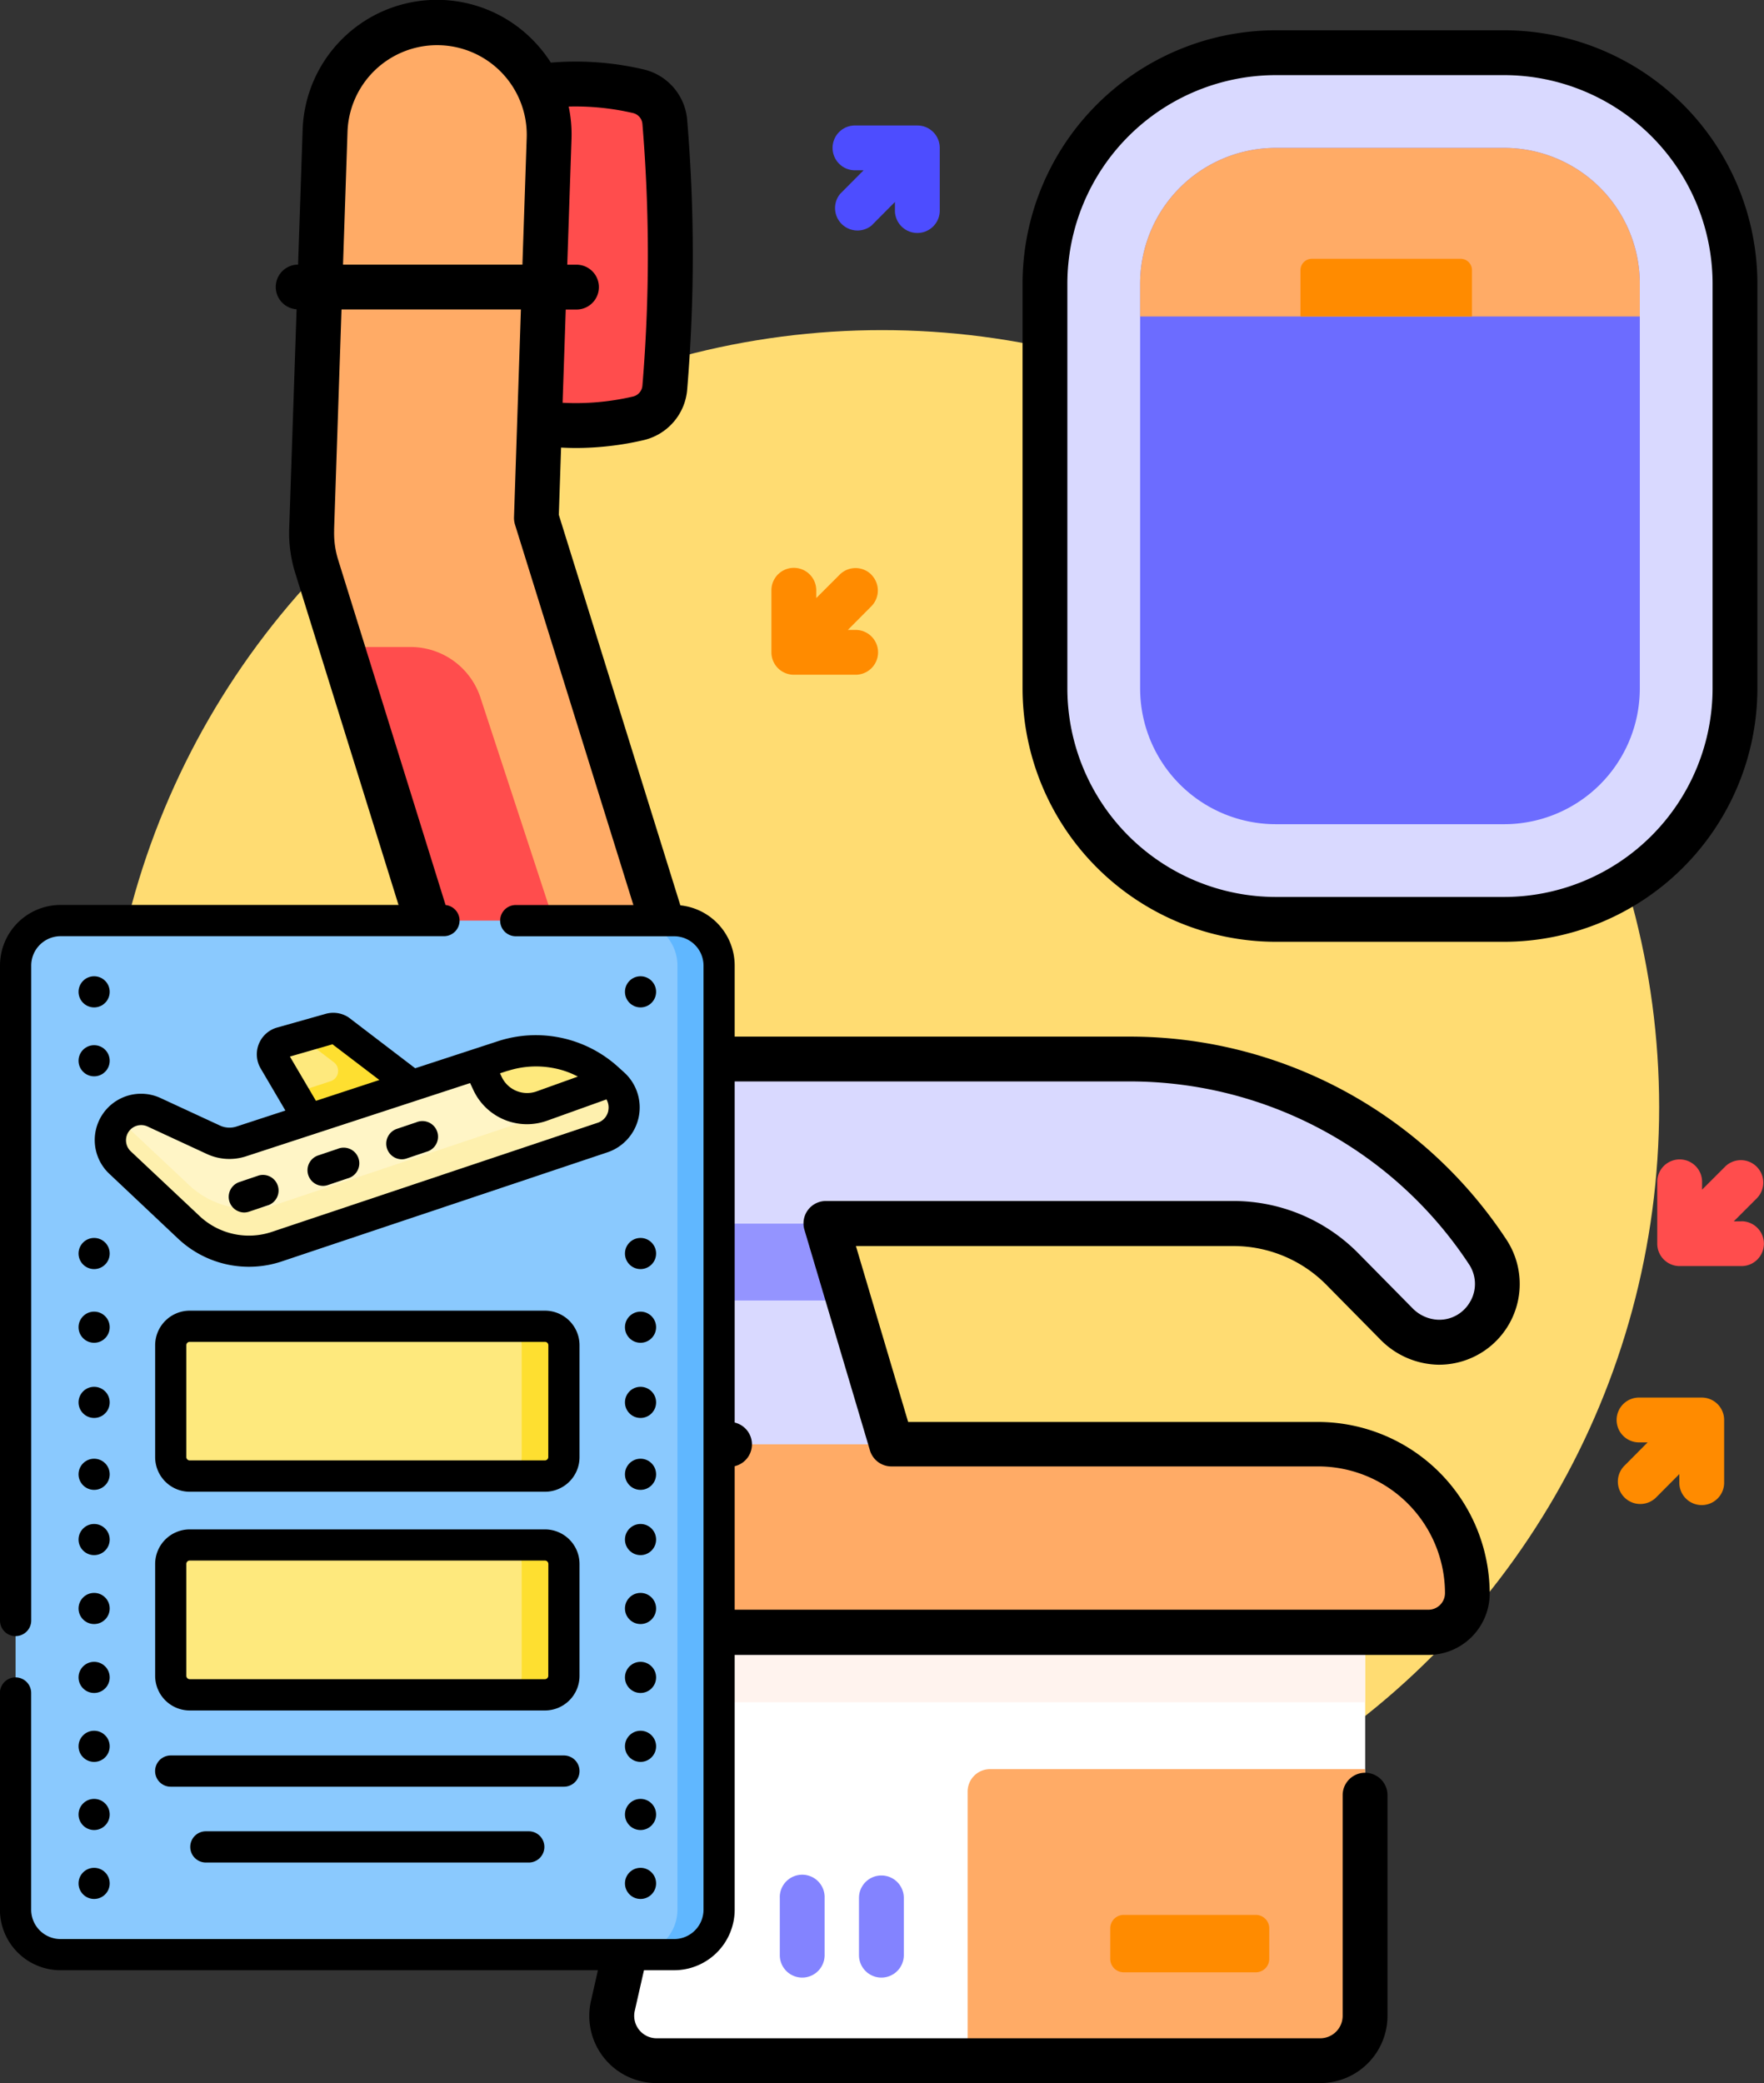 <svg xmlns="http://www.w3.org/2000/svg" width="67.748" height="80" viewBox="0 0 67.748 80">
  <rect x="0" y="0" width="67.748" height="80" fill="#333333" stroke="none"/>
  <g id="Grupo_103471" data-name="Grupo 103471" transform="translate(-810 -4644)">
    <g id="Grupo_103355" data-name="Grupo 103355" transform="translate(459.841 4639.263)">
      <circle id="Elipse_5327" data-name="Elipse 5327" cx="29.847" cy="29.847" r="29.847" transform="translate(354.186 17.415)" fill="#ffdc72"/>
      <g id="Grupo_103396" data-name="Grupo 103396">
        <g id="Grupo_103376" data-name="Grupo 103376">
          <g id="Grupo_103375" data-name="Grupo 103375">
            <g id="Grupo_103372" data-name="Grupo 103372">
              <g id="Grupo_103370" data-name="Grupo 103370">
                <g id="Grupo_103368" data-name="Grupo 103368">
                  <g id="Grupo_103357" data-name="Grupo 103357">
                    <g id="Grupo_103356" data-name="Grupo 103356">
                      <path id="Trazado_164673" data-name="Trazado 164673" d="M369.867,20.8a1.329,1.329,0,0,1-1.017-1.188c-.137-1.662-.212-3.361-.212-5.092s.075-3.431.212-5.093a1.33,1.33,0,0,1,1.017-1.188,10.525,10.525,0,0,1,4.806,0A1.33,1.33,0,0,1,375.69,9.43c.137,1.662.212,3.361.212,5.093s-.075,3.43-.212,5.092a1.329,1.329,0,0,1-1.017,1.188,10.525,10.525,0,0,1-4.806,0Z" fill="#ff4d4d"/>
                    </g>
                  </g>
                  <g id="Grupo_103367" data-name="Grupo 103367">
                    <g id="Grupo_103359" data-name="Grupo 103359">
                      <g id="Grupo_103358" data-name="Grupo 103358">
                        <path id="Trazado_164674" data-name="Trazado 164674" d="M378.362,49.064l-7.606-24.439.492-14.578a4.3,4.3,0,1,0-8.6-.291l-.517,15.307a4.318,4.318,0,0,0,.192,1.424l7.026,22.577Z" fill="#ffab66"/>
                      </g>
                      <path id="Trazado_164675" data-name="Trazado 164675" d="M374.362,49.065h-5.014l-6.063-19.48h2.642a2.825,2.825,0,0,1,2.685,1.945Z" fill="#ff4d4d"/>
                    </g>
                    <g id="Grupo_103364" data-name="Grupo 103364">
                      <g id="Grupo_103362" data-name="Grupo 103362">
                        <g id="Grupo_103360" data-name="Grupo 103360">
                          <path id="Trazado_164676" data-name="Trazado 164676" d="M407.292,52.811a16.5,16.5,0,0,0-13.767-7.4H369.7a1.721,1.721,0,0,0-1.65,2.211l3.739,12.588h12.609l-2.518-8.478H397.55a5.839,5.839,0,0,1,4.156,1.739l2.079,2.108a2.318,2.318,0,0,0,1.614.71,2.24,2.24,0,0,0,1.893-3.476Z" fill="#d9d9ff"/>
                          <path id="Trazado_164677" data-name="Trazado 164677" d="M382.754,54.682l-.876-2.952h-5.563a.749.749,0,0,0-.718.963l.432,1.454a.749.749,0,0,0,.718.535Z" fill="#9494ff"/>
                        </g>
                        <g id="Grupo_103361" data-name="Grupo 103361">
                          <path id="Trazado_164678" data-name="Trazado 164678" d="M405.018,67.433H371.742a1.5,1.5,0,0,1-1.5-1.5V61.706a1.5,1.5,0,0,1,1.5-1.5h29.046a5.728,5.728,0,0,1,5.728,5.727,1.5,1.5,0,0,1-1.5,1.5Z" fill="#ffab66"/>
                        </g>
                      </g>
                      <g id="Grupo_103363" data-name="Grupo 103363">
                        <path id="Trazado_164679" data-name="Trazado 164679" d="M375.377,83.876h25.491a1.722,1.722,0,0,0,1.722-1.722V67.433H376.954L373.7,81.774a1.721,1.721,0,0,0,1.679,2.1Z" fill="#fff"/>
                        <path id="Trazado_164680" data-name="Trazado 164680" d="M402.59,70.111V67.433H376.954l-.608,2.678Z" fill="#fff3ee"/>
                        <path id="Trazado_164681" data-name="Trazado 164681" d="M400.868,83.876H387.322V73.541a.861.861,0,0,1,.861-.861H402.59v9.474A1.722,1.722,0,0,1,400.868,83.876Z" fill="#ffab66"/>
                        <path id="Trazado_164682" data-name="Trazado 164682" d="M398.39,80.483h-5.074a.516.516,0,0,1-.517-.516V78.794a.516.516,0,0,1,.517-.516h5.074a.516.516,0,0,1,.516.516v1.173A.516.516,0,0,1,398.39,80.483Z" fill="#ff8b00"/>
                      </g>
                    </g>
                    <g id="Grupo_103365" data-name="Grupo 103365">
                      <path id="Trazado_164683" data-name="Trazado 164683" d="M384.01,80.686a.862.862,0,0,1-.861-.861v-2.2a.861.861,0,0,1,1.722,0v2.2A.862.862,0,0,1,384.01,80.686Z" fill="#8383ff"/>
                    </g>
                    <g id="Grupo_103366" data-name="Grupo 103366">
                      <path id="Trazado_164684" data-name="Trazado 164684" d="M380.968,80.686a.861.861,0,0,1-.86-.861v-2.2a.861.861,0,1,1,1.721,0v2.2A.861.861,0,0,1,380.968,80.686Z" fill="#8383ff"/>
                    </g>
                  </g>
                </g>
                <g id="Grupo_103369" data-name="Grupo 103369">
                  <path id="Trazado_164685" data-name="Trazado 164685" d="M399.159,40.046a8.878,8.878,0,0,1-8.867-8.868V15.629a8.878,8.878,0,0,1,8.867-8.868h8.766a8.878,8.878,0,0,1,8.868,8.868V31.178a8.878,8.878,0,0,1-8.868,8.868Z" fill="#d9d9ff"/>
                  <path id="Trazado_164686" data-name="Trazado 164686" d="M407.925,36.39h-8.766a5.213,5.213,0,0,1-5.212-5.212V15.629a5.212,5.212,0,0,1,5.212-5.212h8.766a5.212,5.212,0,0,1,5.212,5.212V31.178a5.212,5.212,0,0,1-5.212,5.212Z" fill="#6c6cff"/>
                  <path id="Trazado_164687" data-name="Trazado 164687" d="M413.137,16.892V15.629a5.212,5.212,0,0,0-5.212-5.212h-8.766a5.212,5.212,0,0,0-5.212,5.212v1.263Z" fill="#ffab66"/>
                  <path id="Trazado_164688" data-name="Trazado 164688" d="M406.692,16.892h-6.587V15.113a.438.438,0,0,1,.439-.438h5.71a.438.438,0,0,1,.438.438v1.779Z" fill="#ff8b00"/>
                </g>
              </g>
              <g id="Grupo_103371" data-name="Grupo 103371">
                <path id="Trazado_164689" data-name="Trazado 164689" d="M407.925,5.9h-8.766a9.739,9.739,0,0,0-9.728,9.729V31.178a9.739,9.739,0,0,0,9.728,9.728h8.766a9.739,9.739,0,0,0,9.728-9.728V15.629A9.739,9.739,0,0,0,407.925,5.9Zm8.007,25.278a8.016,8.016,0,0,1-8.007,8.007h-8.766a8.016,8.016,0,0,1-8.007-8.007V15.629a8.016,8.016,0,0,1,8.007-8.007h8.766a8.016,8.016,0,0,1,8.007,8.007Z"/>
                <path id="Trazado_164690" data-name="Trazado 164690" d="M393.525,44.548H377.858l-6.237-20.039.087-2.583c.188.009.376.016.562.016a11.549,11.549,0,0,0,2.6-.3,2.178,2.178,0,0,0,1.682-1.955c.142-1.726.215-3.463.215-5.163s-.073-3.438-.215-5.164A2.178,2.178,0,0,0,374.866,7.4a11.43,11.43,0,0,0-3.551-.258,5.209,5.209,0,0,0-.6-.771,5.162,5.162,0,0,0-8.933,3.352l-.175,5.176h0a.859.859,0,0,0-.057,1.716l-.284,8.415a5.178,5.178,0,0,0,.23,1.709l5.95,19.119a2.553,2.553,0,0,0-.227,2L370.7,59.588a2.361,2.361,0,0,0-1.321,2.118v4.229a2.361,2.361,0,0,0,2.359,2.359h4.134l-3.017,13.289a2.582,2.582,0,0,0,2.518,3.154h25.491a2.585,2.585,0,0,0,2.583-2.582V73.68a.861.861,0,0,0-1.722,0v8.475a.862.862,0,0,1-.861.861H375.377a.862.862,0,0,1-.84-1.052l3.1-13.67h27.377a2.361,2.361,0,0,0,2.358-2.359,6.6,6.6,0,0,0-6.588-6.588H385.037l-2.006-6.756H397.55a5.01,5.01,0,0,1,3.544,1.483l2.079,2.108a3.2,3.2,0,0,0,2.217.966,3.1,3.1,0,0,0,2.62-4.811,17.319,17.319,0,0,0-14.485-7.789ZM374.48,9.081a.47.47,0,0,1,.352.42c.139,1.679.209,3.368.209,5.021s-.07,3.343-.209,5.022a.47.47,0,0,1-.353.42,9.68,9.68,0,0,1-2.713.241l.121-3.581h.383a.861.861,0,1,0,0-1.721h-.325l.163-4.828A5.218,5.218,0,0,0,372,8.829a9.791,9.791,0,0,1,2.48.252Zm-10.974.7a3.443,3.443,0,0,1,6.882.232l-.165,4.886h-6.89Zm-.516,15.308.285-8.468h6.89L369.9,24.6a.884.884,0,0,0,.038.285l6.121,19.667H369.7a2.6,2.6,0,0,0-.813.133l-5.741-18.449a3.412,3.412,0,0,1-.153-1.139Zm43.645,29.613a1.358,1.358,0,0,1-1.228.72,1.461,1.461,0,0,1-1.009-.453l-2.079-2.108a6.738,6.738,0,0,0-4.769-2H381.877a.86.86,0,0,0-.825,1.1l2.518,8.478a.86.86,0,0,0,.825.615h16.393a4.873,4.873,0,0,1,4.867,4.867.638.638,0,0,1-.637.637H371.742a.638.638,0,0,1-.637-.637V61.706a.638.638,0,0,1,.637-.638h6.406a.861.861,0,1,0,0-1.721h-5.72l-3.556-11.972a.862.862,0,0,1,.825-1.106h23.828a15.6,15.6,0,0,1,13.049,7.017,1.36,1.36,0,0,1,.061,1.42Z"/>
              </g>
            </g>
            <path id="Trazado_164691" data-name="Trazado 164691" d="M417.046,51.642h-.3l.9-.9a.861.861,0,0,0-1.217-1.217l-.9.9v-.3a.861.861,0,1,0-1.722,0V52.5a.861.861,0,0,0,.861.861h2.374a.861.861,0,1,0,0-1.722Z" fill="#ff4d4d"/>
            <g id="Grupo_103373" data-name="Grupo 103373">
              <path id="Trazado_164692" data-name="Trazado 164692" d="M383.625,26.806a.86.86,0,0,0-1.217,0l-.9.9v-.3a.861.861,0,1,0-1.722,0V29.79a.86.86,0,0,0,.861.86h2.374a.86.86,0,1,0,0-1.721h-.3l.9-.905a.862.862,0,0,0,0-1.218Z" fill="#ff8b00"/>
              <path id="Trazado_164693" data-name="Trazado 164693" d="M415.511,58.41h-2.374a.861.861,0,1,0,0,1.721h.3l-.9.906a.861.861,0,0,0,1.218,1.217l.9-.905v.3a.861.861,0,1,0,1.721,0V59.271a.86.86,0,0,0-.861-.861Z" fill="#ff8b00"/>
            </g>
            <g id="Grupo_103374" data-name="Grupo 103374">
              <path id="Trazado_164694" data-name="Trazado 164694" d="M364.58,53.139H362.2a.861.861,0,1,0,0,1.721h.3l-.905.9a.861.861,0,0,0,1.217,1.217l.9-.9v.3a.861.861,0,0,0,1.721,0V54A.86.86,0,0,0,364.58,53.139Z" fill="#4d4dff"/>
              <path id="Trazado_164695" data-name="Trazado 164695" d="M385.4,9.556h-2.375a.861.861,0,1,0,0,1.721h.3l-.9.906A.861.861,0,0,0,383.63,13.4l.9-.906v.3a.861.861,0,1,0,1.721,0V10.417A.86.86,0,0,0,385.4,9.556Z" fill="#4d4dff"/>
            </g>
          </g>
        </g>
        <g id="Grupo_103395" data-name="Grupo 103395">
          <g id="Grupo_103377" data-name="Grupo 103377">
            <path id="Trazado_164696" data-name="Trazado 164696" d="M376.05,79.8H352.485a1.727,1.727,0,0,1-1.727-1.727V41.819a1.727,1.727,0,0,1,1.727-1.727H376.05a1.727,1.727,0,0,1,1.727,1.727V78.077A1.727,1.727,0,0,1,376.05,79.8Z" fill="#8ac9fe"/>
          </g>
          <g id="Grupo_103378" data-name="Grupo 103378">
            <path id="Trazado_164697" data-name="Trazado 164697" d="M377.777,41.819V78.077A1.727,1.727,0,0,1,376.05,79.8h-1.6a1.727,1.727,0,0,0,1.727-1.727V41.819a1.727,1.727,0,0,0-1.727-1.726h1.6a1.727,1.727,0,0,1,1.727,1.726Z" fill="#60b7ff"/>
          </g>
          <g id="Grupo_103394" data-name="Grupo 103394">
            <g id="Grupo_103392" data-name="Grupo 103392">
              <g id="Grupo_103384" data-name="Grupo 103384">
                <g id="Grupo_103379" data-name="Grupo 103379">
                  <path id="Trazado_164698" data-name="Trazado 164698" d="M354.773,49.388l2.641,2.484a3.37,3.37,0,0,0,3.378.743L373.3,48.426a1.22,1.22,0,0,0,.424-2.069l-.263-.234a4.09,4.09,0,0,0-3.979-.834l-10.05,3.286a1.472,1.472,0,0,1-1.074-.063l-2.279-1.056a1.181,1.181,0,0,0-1.3,1.932Z" fill="#fff5c6"/>
                </g>
                <g id="Grupo_103380" data-name="Grupo 103380">
                  <path id="Trazado_164699" data-name="Trazado 164699" d="M373.3,48.426l-12.507,4.189a3.374,3.374,0,0,1-3.378-.742l-2.641-2.485a1.18,1.18,0,0,1-.047-1.673l.047.046,2.642,2.484a3.371,3.371,0,0,0,3.377.744L373.3,46.8a1.2,1.2,0,0,0,.524-.342,1.22,1.22,0,0,1-.524,1.969Z" fill="#fef0ae"/>
                </g>
                <g id="Grupo_103381" data-name="Grupo 103381">
                  <path id="Trazado_164700" data-name="Trazado 164700" d="M373.619,46.264l-2.646.949a1.683,1.683,0,0,1-2.091-.869l-.349-.745.948-.31a4.087,4.087,0,0,1,3.979.834Z" fill="#fee97d"/>
                </g>
                <g id="Grupo_103382" data-name="Grupo 103382">
                  <path id="Trazado_164701" data-name="Trazado 164701" d="M362.015,47.73,360.7,45.479a.469.469,0,0,1,.27-.7l1.865-.528a.473.473,0,0,1,.371.05l2.79,2.13Z" fill="#fee97d"/>
                </g>
                <g id="Grupo_103383" data-name="Grupo 103383">
                  <path id="Trazado_164702" data-name="Trazado 164702" d="M365.992,46.429l-3.977,1.3-.588-1,1.43-.468a.417.417,0,0,0,.124-.728l-1.265-.965,1.115-.316a.468.468,0,0,1,.372.05Z" fill="#fedf30"/>
                </g>
              </g>
              <g id="Grupo_103391" data-name="Grupo 103391">
                <g id="Grupo_103387" data-name="Grupo 103387">
                  <g id="Grupo_103385" data-name="Grupo 103385">
                    <path id="Trazado_164703" data-name="Trazado 164703" d="M371.089,61.427H357.445a.729.729,0,0,1-.728-.729V56.4a.728.728,0,0,1,.728-.729h13.644a.728.728,0,0,1,.728.729V60.7A.729.729,0,0,1,371.089,61.427Z" fill="#fee97d"/>
                  </g>
                  <g id="Grupo_103386" data-name="Grupo 103386">
                    <path id="Trazado_164704" data-name="Trazado 164704" d="M371.089,69.825H357.445a.728.728,0,0,1-.728-.728V64.8a.728.728,0,0,1,.728-.728h13.644a.728.728,0,0,1,.728.728V69.1A.728.728,0,0,1,371.089,69.825Z" fill="#fee97d"/>
                  </g>
                </g>
                <g id="Grupo_103390" data-name="Grupo 103390">
                  <g id="Grupo_103388" data-name="Grupo 103388">
                    <path id="Trazado_164705" data-name="Trazado 164705" d="M371.818,56.4V60.7a.73.73,0,0,1-.729.729h-1.622a.729.729,0,0,0,.728-.729V56.4a.727.727,0,0,0-.728-.728h1.622A.728.728,0,0,1,371.818,56.4Z" fill="#fedf30"/>
                  </g>
                  <g id="Grupo_103389" data-name="Grupo 103389">
                    <path id="Trazado_164706" data-name="Trazado 164706" d="M371.818,64.8V69.1a.73.73,0,0,1-.729.729h-1.622a.729.729,0,0,0,.728-.729V64.8a.728.728,0,0,0-.728-.728h1.622A.729.729,0,0,1,371.818,64.8Z" fill="#fedf30"/>
                  </g>
                </g>
              </g>
            </g>
            <g id="Grupo_103393" data-name="Grupo 103393">
              <path id="Trazado_164707" data-name="Trazado 164707" d="M350.758,67.571a.6.6,0,0,0,.6-.6V41.82a1.13,1.13,0,0,1,1.129-1.129h14.722a.6.6,0,0,0,0-1.2H352.485a2.328,2.328,0,0,0-2.326,2.326V66.973a.6.6,0,0,0,.6.6Z"/>
              <path id="Trazado_164708" data-name="Trazado 164708" d="M376.05,39.494h-6.082a.6.6,0,1,0,0,1.2h6.082a1.129,1.129,0,0,1,1.128,1.129V78.077a1.129,1.129,0,0,1-1.128,1.129H352.485a1.13,1.13,0,0,1-1.129-1.129V69.756a.6.6,0,1,0-1.2,0v8.321a2.328,2.328,0,0,0,2.326,2.326H376.05a2.328,2.328,0,0,0,2.325-2.326V41.82A2.328,2.328,0,0,0,376.05,39.494Z"/>
              <circle id="Elipse_5328" data-name="Elipse 5328" cx="0.598" cy="0.598" r="0.598" transform="translate(353.176 42.23)"/>
              <circle id="Elipse_5329" data-name="Elipse 5329" cx="0.598" cy="0.598" r="0.598" transform="translate(353.176 44.877)"/>
              <circle id="Elipse_5330" data-name="Elipse 5330" cx="0.598" cy="0.598" r="0.598" transform="translate(353.176 60.759)"/>
              <circle id="Elipse_5331" data-name="Elipse 5331" cx="0.598" cy="0.598" r="0.598" transform="translate(353.176 57.997)"/>
              <circle id="Elipse_5332" data-name="Elipse 5332" cx="0.598" cy="0.598" r="0.598" transform="translate(353.176 55.11)"/>
              <circle id="Elipse_5333" data-name="Elipse 5333" cx="0.598" cy="0.598" r="0.598" transform="translate(353.176 52.28)"/>
              <circle id="Elipse_5334" data-name="Elipse 5334" cx="0.598" cy="0.598" r="0.598" transform="translate(353.176 63.265)"/>
              <circle id="Elipse_5335" data-name="Elipse 5335" cx="0.598" cy="0.598" r="0.598" transform="translate(353.176 65.912)"/>
              <circle id="Elipse_5336" data-name="Elipse 5336" cx="0.598" cy="0.598" r="0.598" transform="translate(353.176 68.559)"/>
              <circle id="Elipse_5337" data-name="Elipse 5337" cx="0.598" cy="0.598" r="0.598" transform="translate(353.176 71.206)"/>
              <circle id="Elipse_5338" data-name="Elipse 5338" cx="0.598" cy="0.598" r="0.598" transform="translate(353.176 73.823)"/>
              <circle id="Elipse_5339" data-name="Elipse 5339" cx="0.598" cy="0.598" r="0.598" transform="translate(353.176 76.47)"/>
              <circle id="Elipse_5340" data-name="Elipse 5340" cx="0.598" cy="0.598" r="0.598" transform="translate(374.161 42.23)"/>
              <circle id="Elipse_5341" data-name="Elipse 5341" cx="0.598" cy="0.598" r="0.598" transform="translate(374.161 60.759)"/>
              <circle id="Elipse_5342" data-name="Elipse 5342" cx="0.598" cy="0.598" r="0.598" transform="translate(374.161 57.997)"/>
              <circle id="Elipse_5343" data-name="Elipse 5343" cx="0.598" cy="0.598" r="0.598" transform="translate(374.161 55.11)"/>
              <circle id="Elipse_5344" data-name="Elipse 5344" cx="0.598" cy="0.598" r="0.598" transform="translate(374.161 52.28)"/>
              <circle id="Elipse_5345" data-name="Elipse 5345" cx="0.598" cy="0.598" r="0.598" transform="translate(374.161 63.265)"/>
              <circle id="Elipse_5346" data-name="Elipse 5346" cx="0.598" cy="0.598" r="0.598" transform="translate(374.161 65.912)"/>
              <circle id="Elipse_5347" data-name="Elipse 5347" cx="0.598" cy="0.598" r="0.598" transform="translate(374.161 68.559)"/>
              <circle id="Elipse_5348" data-name="Elipse 5348" cx="0.598" cy="0.598" r="0.598" transform="translate(374.161 71.206)"/>
              <circle id="Elipse_5349" data-name="Elipse 5349" cx="0.598" cy="0.598" r="0.598" transform="translate(374.161 73.823)"/>
              <circle id="Elipse_5350" data-name="Elipse 5350" cx="0.598" cy="0.598" r="0.598" transform="translate(374.161 76.47)"/>
              <path id="Trazado_164709" data-name="Trazado 164709" d="M373.858,45.676a4.7,4.7,0,0,0-4.563-.956l-3.19,1.043-2.54-1.94a.617.617,0,0,0-.053-.036,1.072,1.072,0,0,0-.844-.114L360.8,44.2a1.069,1.069,0,0,0-.62,1.587l.94,1.6-1.878.614a.869.869,0,0,1-.636-.038l-2.279-1.055a1.779,1.779,0,0,0-1.967,2.911h0L357,52.308a3.966,3.966,0,0,0,3.978.874l12.506-4.189a1.818,1.818,0,0,0,.633-3.083Zm-4.192.182.012,0a3.546,3.546,0,0,1,1.744-.1,3.268,3.268,0,0,1,.912.316l.017.009-1.58.567a1.08,1.08,0,0,1-1.347-.561l-.062-.132Zm-6.737-1.015,1.8,1.371-2.436.8-1-1.7Zm10.593,2.551a.612.612,0,0,1-.413.464L360.6,52.047a2.768,2.768,0,0,1-2.779-.611l-2.641-2.484h0a.583.583,0,0,1,.644-.953l2.279,1.056a2.057,2.057,0,0,0,1.511.088l8.6-2.811.124.265a2.27,2.27,0,0,0,2.058,1.315,2.3,2.3,0,0,0,.777-.136l2.278-.817a.627.627,0,0,1,.069.435Z"/>
              <path id="Trazado_164710" data-name="Trazado 164710" d="M363.126,48.859l-.756.255a.6.6,0,0,0,.191,1.166.582.582,0,0,0,.192-.032l.756-.255a.6.6,0,1,0-.383-1.134Z"/>
              <path id="Trazado_164711" data-name="Trazado 164711" d="M366.15,47.838l-.756.255a.6.6,0,0,0,.192,1.166.58.58,0,0,0,.191-.032l.756-.255a.6.6,0,1,0-.383-1.134Z"/>
              <path id="Trazado_164712" data-name="Trazado 164712" d="M360.1,49.88l-.756.256a.6.6,0,0,0,.191,1.166.613.613,0,0,0,.192-.032l.756-.255a.6.6,0,0,0-.383-1.135Z"/>
              <path id="Trazado_164713" data-name="Trazado 164713" d="M372.416,56.4a1.328,1.328,0,0,0-1.327-1.327H357.445a1.329,1.329,0,0,0-1.327,1.327V60.7a1.329,1.329,0,0,0,1.327,1.327h13.644a1.328,1.328,0,0,0,1.327-1.327Zm-1.2,4.294a.13.13,0,0,1-.13.13H357.445a.13.13,0,0,1-.13-.13V56.4a.13.13,0,0,1,.13-.13h13.644a.13.13,0,0,1,.13.13Z"/>
              <path id="Trazado_164714" data-name="Trazado 164714" d="M372.416,64.8a1.328,1.328,0,0,0-1.327-1.327H357.445a1.329,1.329,0,0,0-1.327,1.327V69.1a1.329,1.329,0,0,0,1.327,1.327h13.644a1.329,1.329,0,0,0,1.327-1.327Zm-1.2,4.295a.13.13,0,0,1-.13.13H357.445a.131.131,0,0,1-.13-.13V64.8a.13.13,0,0,1,.13-.13h13.644a.13.13,0,0,1,.13.13Z"/>
              <path id="Trazado_164715" data-name="Trazado 164715" d="M372.416,72.755a.6.6,0,0,0-.6-.6h-15.1a.6.6,0,1,0,0,1.2h15.1a.6.6,0,0,0,.6-.6Z"/>
              <path id="Trazado_164716" data-name="Trazado 164716" d="M358.066,75.067a.6.6,0,1,0,0,1.2h12.4a.6.6,0,0,0,0-1.2Z"/>
            </g>
          </g>
        </g>
      </g>
    </g>
  </g>
</svg>
